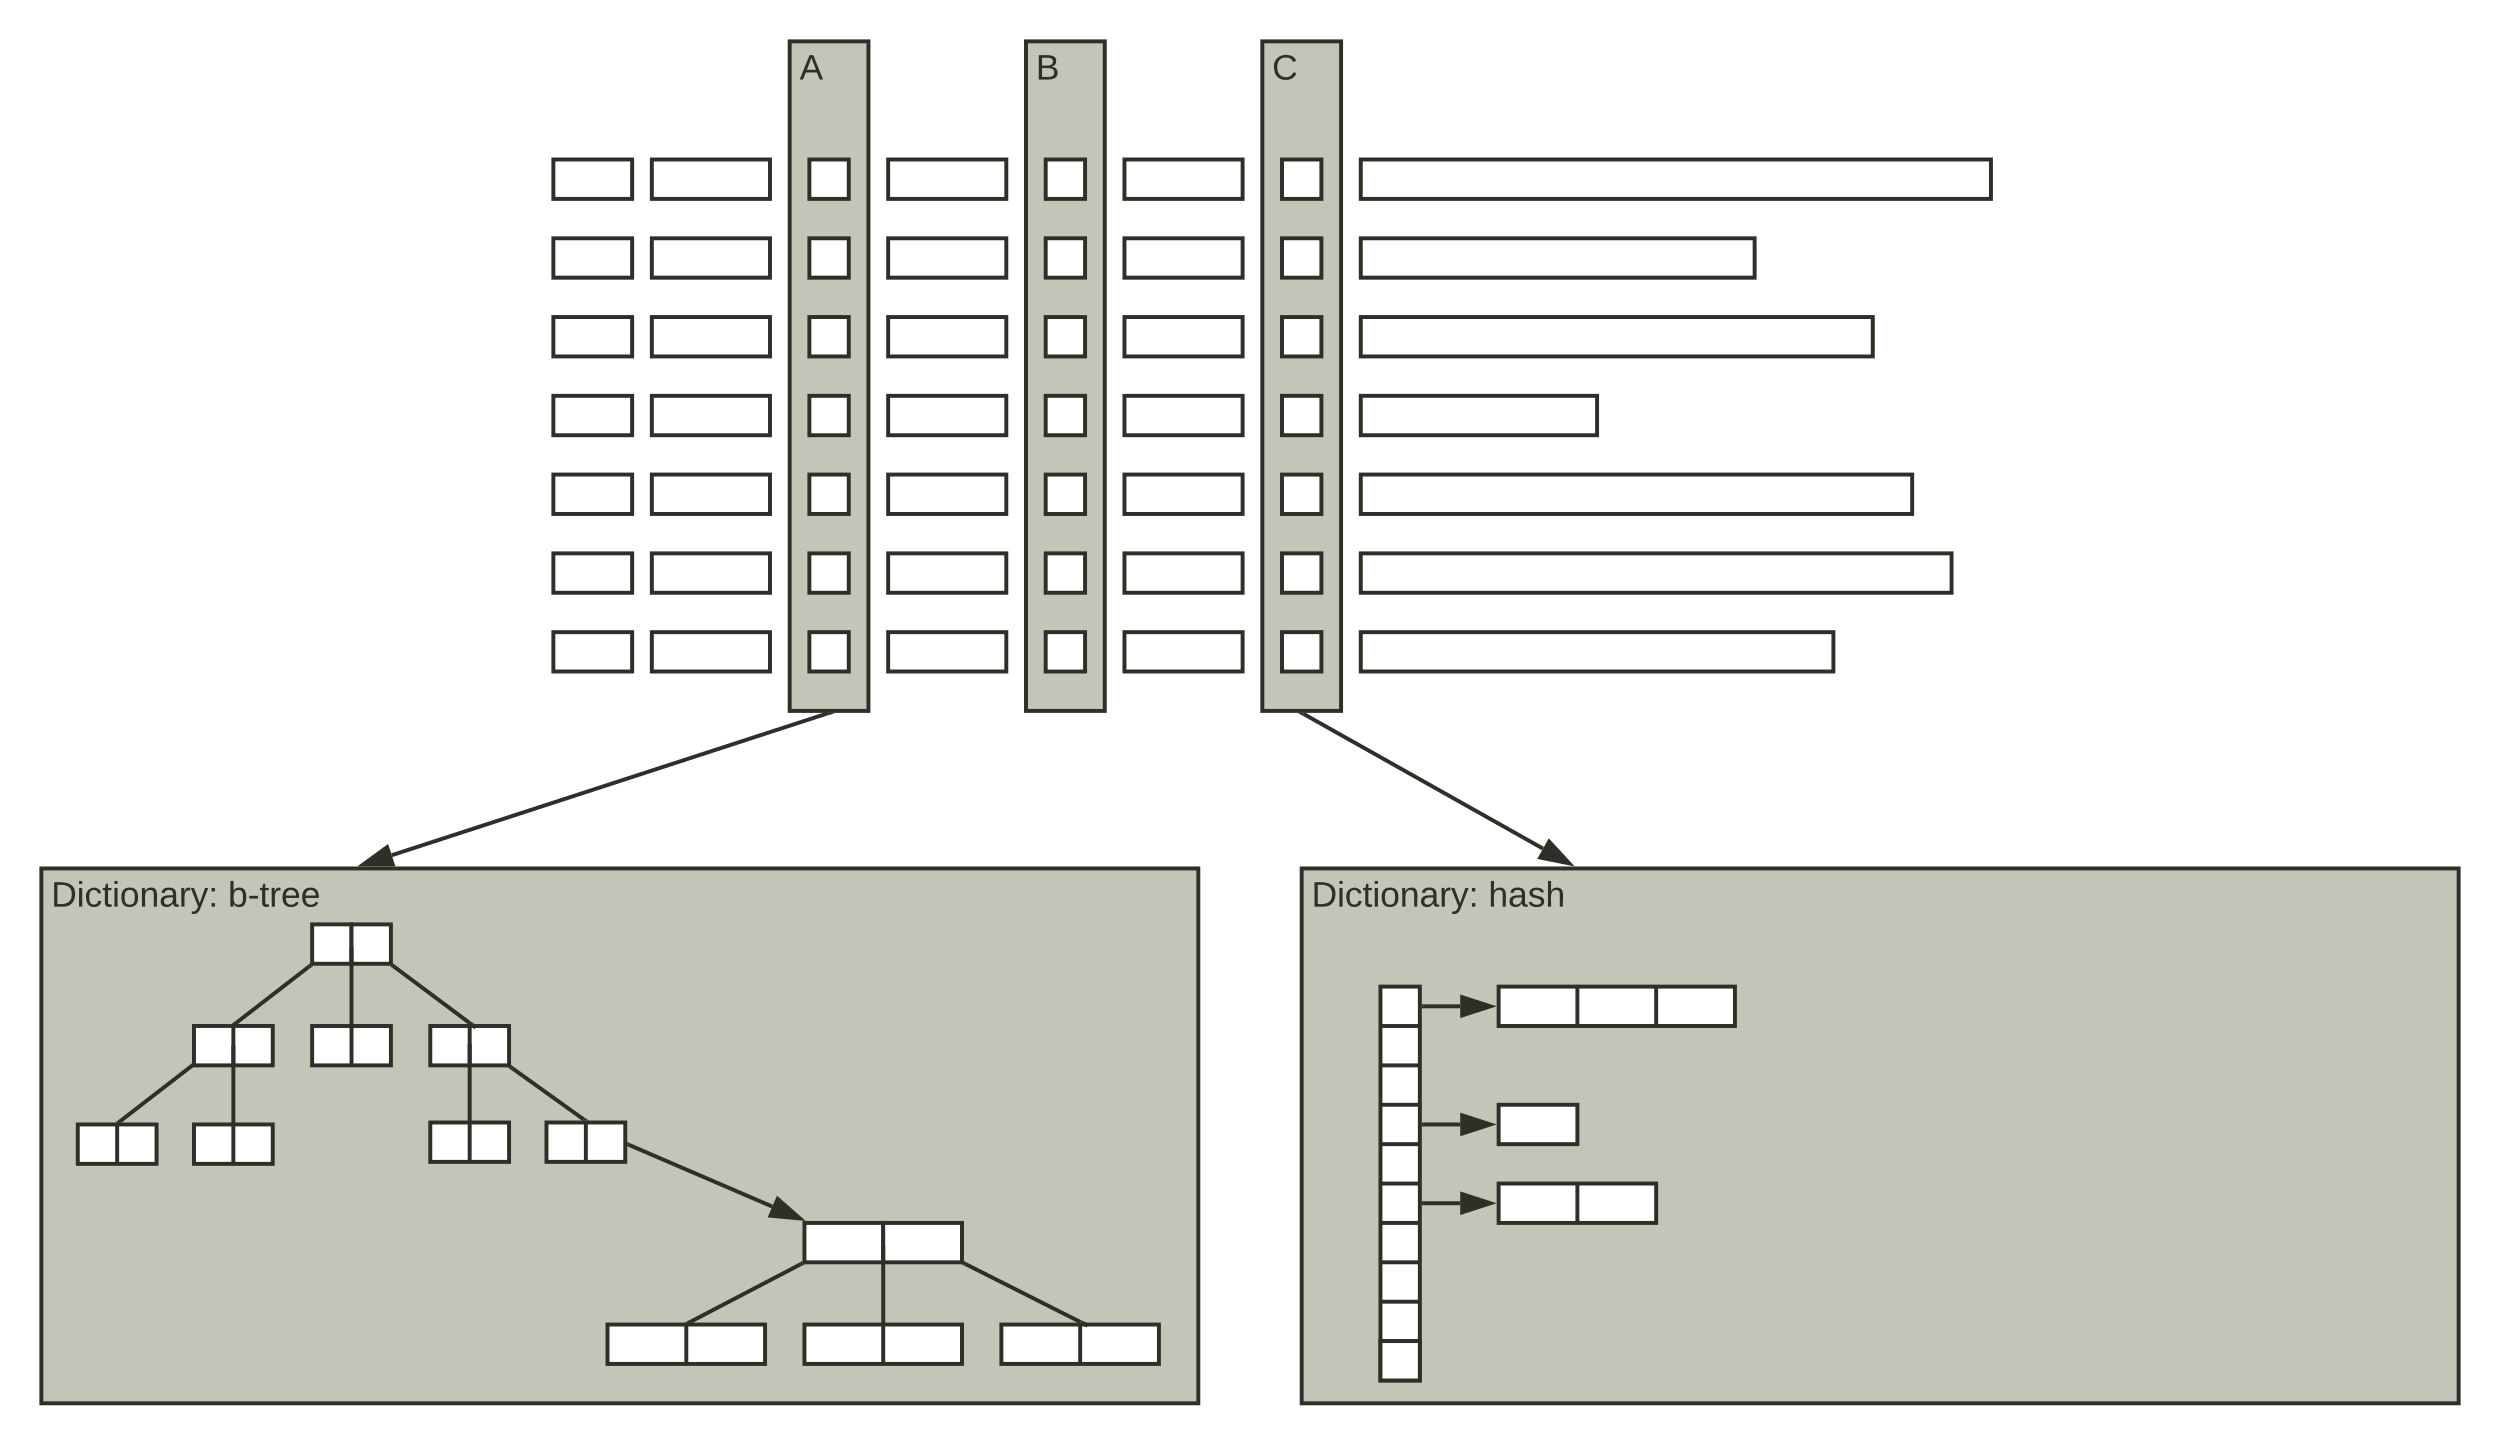 <svg xmlns="http://www.w3.org/2000/svg" xmlns:xlink="http://www.w3.org/1999/xlink" xmlns:lucid="lucid" width="1269.5" height="733.6"><g transform="translate(-59 -139)" lucid:page-tab-id="0_0"><path d="M0 0h1870.4v1323.2H0z" fill="#fff"/><path d="M80 580h587.5v271.6H80z" stroke="#2e2f27" stroke-width="2" fill="#c4c5b9"/><use xlink:href="#a" transform="matrix(1,0,0,1,85,585) translate(0 14.4)"/><use xlink:href="#b" transform="matrix(1,0,0,1,85,585) translate(89.8 14.4)"/><path d="M460 160h40v340h-40z" stroke="#2e2f27" stroke-width="2" fill="#c4c5b9"/><use xlink:href="#c" transform="matrix(1,0,0,1,465,165) translate(0 14.4)"/><path d="M340 220h40v20h-40zM340 260h40v20h-40zM340 340h40v20h-40zM340 300h40v20h-40zM340 380h40v20h-40zM340 420h40v20h-40zM340 460h40v20h-40zM390 220h60v20h-60zM390 260h60v20h-60zM390 300h60v20h-60zM390 340h60v20h-60zM390 380h60v20h-60zM390 420h60v20h-60zM390 460h60v20h-60zM470 220h20v20h-20zM470 260h20v20h-20zM470 300h20v20h-20zM470 340h20v20h-20zM470 380h20v20h-20zM470 420h20v20h-20zM470 460h20v20h-20zM510 220h60v20h-60zM510 260h60v20h-60zM510 300h60v20h-60zM510 340h60v20h-60zM510 380h60v20h-60zM510 420h60v20h-60zM510 460h60v20h-60zM750 220h320v20H750zM750 260h200v20H750zM750 300h260v20H750zM750 340h120v20H750zM750 380h280v20H750zM750 420h300v20H750zM750 460h240v20H750zM630 220h60v20h-60zM630 260h60v20h-60zM630 300h60v20h-60zM630 340h60v20h-60zM630 380h60v20h-60zM630 420h60v20h-60zM630 460h60v20h-60zM217.5 608.4h20v20h-20zM157.5 660h20v20h-20zM177.5 660h20v20h-20z" stroke="#2e2f27" stroke-width="2" fill="#fff"/><path d="M580 160h40v340h-40z" stroke="#2e2f27" stroke-width="2" fill="#c4c5b9"/><use xlink:href="#d" transform="matrix(1,0,0,1,585,165) translate(0 14.4)"/><path d="M590 220h20v20h-20zM590 260h20v20h-20zM590 300h20v20h-20zM590 340h20v20h-20zM590 380h20v20h-20zM590 420h20v20h-20zM590 460h20v20h-20z" stroke="#2e2f27" stroke-width="2" fill="#fff"/><path d="M700 160h40v340h-40z" stroke="#2e2f27" stroke-width="2" fill="#c4c5b9"/><use xlink:href="#e" transform="matrix(1,0,0,1,705,165) translate(0 14.4)"/><path d="M710 220h20v20h-20zM710 260h20v20h-20zM710 300h20v20h-20zM710 340h20v20h-20zM710 380h20v20h-20zM710 420h20v20h-20zM710 460h20v20h-20z" stroke="#2e2f27" stroke-width="2" fill="#fff"/><path d="M479.05 501.3l-221.12 71.97" stroke="#2e2f27" stroke-width="2" fill="none"/><path d="M483.16 501.02l-3.83 1.25-.4-1.27h4.22z" stroke="#2e2f27" stroke-width=".05" fill="#2e2f27"/><path d="M243.42 578l12.13-8.82 2.87 8.8z" stroke="#2e2f27" stroke-width="2" fill="#2e2f27"/><path d="M215.7 630l-36.74 28.4" stroke="#2e2f27" stroke-width="2" fill="none"/><path d="M216.5 629.4h1.64l-1.84 1.42-1.22-1.6 1.42-1.08zM179.6 659.16l-1.1.85v-1h-1.97l1.84-1.42z" stroke="#2e2f27" stroke-width=".05" fill="#2e2f27"/><path d="M217.5 660h20v20h-20zM237.5 660h20v20h-20zM237.5 608.4h20v20h-20z" stroke="#2e2f27" stroke-width="2" fill="#fff"/><path d="M237.5 621v38M237.5 621.03V620M237.5 658.97V660" stroke="#2e2f27" stroke-width="2" fill="none"/><path d="M277.5 660h20v20h-20zM297.5 660h20v20h-20z" stroke="#2e2f27" stroke-width="2" fill="#fff"/><path d="M259.3 630l38.06 28.4" stroke="#2e2f27" stroke-width="2" fill="none"/><path d="M259.92 629.2l-1.2 1.62-1.9-1.42h1.68v-1.25zM301.17 660l-1.2 1.6-1.47-1.1V659h-1.6l1.04-1.4z" stroke="#2e2f27" stroke-width=".05" fill="#2e2f27"/><path d="M98.5 710h20v20h-20zM118.5 710h20v20h-20z" stroke="#2e2f27" stroke-width="2" fill="#fff"/><path d="M156.7 680l-36.74 28.4M156.7 680.03l.8-.63" stroke="#2e2f27" stroke-width="2" fill="none"/><path d="M120.6 709.16l-1.1.85v-1h-1.97l1.84-1.42z" stroke="#2e2f27" stroke-width=".05" fill="#2e2f27"/><path d="M157.5 710h20v20h-20zM177.5 710h20v20h-20z" stroke="#2e2f27" stroke-width="2" fill="#fff"/><path d="M177.5 671v38M177.5 671.03V670M177.5 708.97V710" stroke="#2e2f27" stroke-width="2" fill="none"/><path d="M277.5 709h20v20h-20zM297.5 709h20v20h-20z" stroke="#2e2f27" stroke-width="2" fill="#fff"/><path d="M319.3 681.58l36.05 25.84" stroke="#2e2f27" stroke-width="2" fill="none"/><path d="M319.92 680.8l-1.17 1.6-1.97-1.4h1.72v-1.23zM359.2 708.93l-1.18 1.63-.52-.37V708h-2.6l1.02-1.4z" stroke="#2e2f27" stroke-width=".05" fill="#2e2f27"/><path d="M336.5 709h20v20h-20zM356.5 709h20v20h-20z" stroke="#2e2f27" stroke-width="2" fill="#fff"/><path d="M297.5 670v38M297.5 670.03V669M297.5 707.97V709M378.42 720.4l72.75 31.3" stroke="#2e2f27" stroke-width="2" fill="none"/><path d="M378.84 719.5l-.8 1.82-.54-.23v-2.2z" stroke="#2e2f27" stroke-width=".05" fill="#2e2f27"/><path d="M465.2 757.72l-14.94-1.38 3.66-8.5z" stroke="#2e2f27" stroke-width="2" fill="#2e2f27"/><path d="M467.5 760h40v20h-40zM367.5 811.6h40v20h-40zM407.5 811.6h40v20h-40z" stroke="#2e2f27" stroke-width="2" fill="#fff"/><path d="M465.6 780.96l-56.2 29.35" stroke="#2e2f27" stroke-width="2" fill="none"/><path d="M466.5 781h1.2l-1.65.86-.92-1.77 1.37-.73zM409.87 811.18l-1.37.72v-1.3h-1.83l2.28-1.2z" stroke="#2e2f27" stroke-width=".05" fill="#2e2f27"/><path d="M467.5 811.6h40v20h-40zM507.5 811.6h40v20h-40zM507.5 760h40v20h-40z" stroke="#2e2f27" stroke-width="2" fill="#fff"/><path d="M507.5 772.6v38M507.5 772.63v-1.03M507.5 810.57v1.03" stroke="#2e2f27" stroke-width="2" fill="none"/><path d="M567.5 811.6h40v20h-40zM607.5 811.6h40v20h-40z" stroke="#2e2f27" stroke-width="2" fill="#fff"/><path d="M549.4 780.95l58.2 29.37" stroke="#2e2f27" stroke-width="2" fill="none"/><path d="M549.87 780.07l-.9 1.78-1.7-.85h1.23v-1.62zM611.63 811.23l-.9 1.8-2.23-1.14v-1.3h-1.06l.6-1.18z" stroke="#2e2f27" stroke-width=".05" fill="#2e2f27"/><path d="M720 580h587.5v271.6H720z" stroke="#2e2f27" stroke-width="2" fill="#c4c5b9"/><use xlink:href="#a" transform="matrix(1,0,0,1,725,585) translate(0 14.4)"/><use xlink:href="#f" transform="matrix(1,0,0,1,725,585) translate(89.8 14.4)"/><path d="M760 640h20v20h-20zM760 660h20v20h-20zM760 680h20v20h-20zM760 700h20v20h-20zM760 720h20v20h-20zM760 740h20v20h-20zM760 760h20v20h-20zM760 780h20v20h-20zM760 800h20v20h-20zM760 820h20v20h-20z" stroke="#2e2f27" stroke-width="2" fill="#fff"/><path d="M760 820h20v20h-20zM820 640h40v20h-40zM860 640h40v20h-40zM900 640h40v20h-40zM820 700h40v20h-40zM820 740h40v20h-40zM860 740h40v20h-40z" stroke="#2e2f27" stroke-width="2" fill="#fff"/><path d="M782 650h18.5" stroke="#2e2f27" stroke-width="2" fill="none"/><path d="M782.03 651H781v-2h1.03z" stroke="#2e2f27" stroke-width=".05" fill="#2e2f27"/><path d="M815.76 650l-14.26 4.63v-9.26z" stroke="#2e2f27" stroke-width="2" fill="#2e2f27"/><path d="M782 710h18.5" stroke="#2e2f27" stroke-width="2" fill="none"/><path d="M782.03 711H781v-2h1.03z" stroke="#2e2f27" stroke-width=".05" fill="#2e2f27"/><path d="M815.76 710l-14.26 4.63v-9.26z" stroke="#2e2f27" stroke-width="2" fill="#2e2f27"/><path d="M782 750h18.5" stroke="#2e2f27" stroke-width="2" fill="none"/><path d="M782.03 751H781v-2h1.03z" stroke="#2e2f27" stroke-width=".05" fill="#2e2f27"/><path d="M815.76 750l-14.26 4.63v-9.26z" stroke="#2e2f27" stroke-width="2" fill="#2e2f27"/><path d="M720.87 501.5l121.67 68.43" stroke="#2e2f27" stroke-width="2" fill="none"/><path d="M720.4 502.37l-2.44-1.37h3.22z" stroke="#2e2f27" stroke-width=".05" fill="#2e2f27"/><path d="M855.85 577.4l-14.7-2.94 4.53-8.08z" stroke="#2e2f27" stroke-width="2" fill="#2e2f27"/><defs><path fill="#2e2f27" d="M30-248c118-7 216 8 213 122C240-48 200 0 122 0H30v-248zM63-27c89 8 146-16 146-99s-60-101-146-95v194" id="g"/><path fill="#2e2f27" d="M24-231v-30h32v30H24zM24 0v-190h32V0H24" id="h"/><path fill="#2e2f27" d="M96-169c-40 0-48 33-48 73s9 75 48 75c24 0 41-14 43-38l32 2c-6 37-31 61-74 61-59 0-76-41-82-99-10-93 101-131 147-64 4 7 5 14 7 22l-32 3c-4-21-16-35-41-35" id="i"/><path fill="#2e2f27" d="M59-47c-2 24 18 29 38 22v24C64 9 27 4 27-40v-127H5v-23h24l9-43h21v43h35v23H59v120" id="j"/><path fill="#2e2f27" d="M100-194c62-1 85 37 85 99 1 63-27 99-86 99S16-35 15-95c0-66 28-99 85-99zM99-20c44 1 53-31 53-75 0-43-8-75-51-75s-53 32-53 75 10 74 51 75" id="k"/><path fill="#2e2f27" d="M117-194c89-4 53 116 60 194h-32v-121c0-31-8-49-39-48C34-167 62-67 57 0H25l-1-190h30c1 10-1 24 2 32 11-22 29-35 61-36" id="l"/><path fill="#2e2f27" d="M141-36C126-15 110 5 73 4 37 3 15-17 15-53c-1-64 63-63 125-63 3-35-9-54-41-54-24 1-41 7-42 31l-33-3c5-37 33-52 76-52 45 0 72 20 72 64v82c-1 20 7 32 28 27v20c-31 9-61-2-59-35zM48-53c0 20 12 33 32 33 41-3 63-29 60-74-43 2-92-5-92 41" id="m"/><path fill="#2e2f27" d="M114-163C36-179 61-72 57 0H25l-1-190h30c1 12-1 29 2 39 6-27 23-49 58-41v29" id="n"/><path fill="#2e2f27" d="M179-190L93 31C79 59 56 82 12 73V49c39 6 53-20 64-50L1-190h34L92-34l54-156h33" id="o"/><path fill="#2e2f27" d="M33-154v-36h34v36H33zM33 0v-36h34V0H33" id="p"/><g id="a"><use transform="matrix(0.05,0,0,0.05,0,0)" xlink:href="#g"/><use transform="matrix(0.05,0,0,0.05,12.95,0)" xlink:href="#h"/><use transform="matrix(0.05,0,0,0.05,16.9,0)" xlink:href="#i"/><use transform="matrix(0.05,0,0,0.05,25.9,0)" xlink:href="#j"/><use transform="matrix(0.05,0,0,0.05,30.9,0)" xlink:href="#h"/><use transform="matrix(0.05,0,0,0.05,34.85,0)" xlink:href="#k"/><use transform="matrix(0.05,0,0,0.05,44.85,0)" xlink:href="#l"/><use transform="matrix(0.05,0,0,0.05,54.85,0)" xlink:href="#m"/><use transform="matrix(0.05,0,0,0.05,64.85,0)" xlink:href="#n"/><use transform="matrix(0.05,0,0,0.05,70.8,0)" xlink:href="#o"/><use transform="matrix(0.05,0,0,0.05,79.8,0)" xlink:href="#p"/></g><path fill="#2e2f27" d="M115-194c53 0 69 39 70 98 0 66-23 100-70 100C84 3 66-7 56-30L54 0H23l1-261h32v101c10-23 28-34 59-34zm-8 174c40 0 45-34 45-75 0-40-5-75-45-74-42 0-51 32-51 76 0 43 10 73 51 73" id="q"/><path fill="#2e2f27" d="M16-82v-28h88v28H16" id="r"/><path fill="#2e2f27" d="M100-194c63 0 86 42 84 106H49c0 40 14 67 53 68 26 1 43-12 49-29l28 8c-11 28-37 45-77 45C44 4 14-33 15-96c1-61 26-98 85-98zm52 81c6-60-76-77-97-28-3 7-6 17-6 28h103" id="s"/><g id="b"><use transform="matrix(0.05,0,0,0.05,0,0)" xlink:href="#q"/><use transform="matrix(0.05,0,0,0.05,10,0)" xlink:href="#r"/><use transform="matrix(0.05,0,0,0.05,15.95,0)" xlink:href="#j"/><use transform="matrix(0.05,0,0,0.05,20.95,0)" xlink:href="#n"/><use transform="matrix(0.05,0,0,0.05,26.9,0)" xlink:href="#s"/><use transform="matrix(0.05,0,0,0.05,36.9,0)" xlink:href="#s"/></g><path fill="#2e2f27" d="M205 0l-28-72H64L36 0H1l101-248h38L239 0h-34zm-38-99l-47-123c-12 45-31 82-46 123h93" id="t"/><use transform="matrix(0.05,0,0,0.05,0,0)" xlink:href="#t" id="c"/><path fill="#2e2f27" d="M160-131c35 5 61 23 61 61C221 17 115-2 30 0v-248c76 3 177-17 177 60 0 33-19 50-47 57zm-97-11c50-1 110 9 110-42 0-47-63-36-110-37v79zm0 115c55-2 124 14 124-45 0-56-70-42-124-44v89" id="u"/><use transform="matrix(0.05,0,0,0.05,0,0)" xlink:href="#u" id="d"/><path fill="#2e2f27" d="M212-179c-10-28-35-45-73-45-59 0-87 40-87 99 0 60 29 101 89 101 43 0 62-24 78-52l27 14C228-24 195 4 139 4 59 4 22-46 18-125c-6-104 99-153 187-111 19 9 31 26 39 46" id="v"/><use transform="matrix(0.05,0,0,0.05,0,0)" xlink:href="#v" id="e"/><path fill="#2e2f27" d="M106-169C34-169 62-67 57 0H25v-261h32l-1 103c12-21 28-36 61-36 89 0 53 116 60 194h-32v-121c2-32-8-49-39-48" id="w"/><path fill="#2e2f27" d="M135-143c-3-34-86-38-87 0 15 53 115 12 119 90S17 21 10-45l28-5c4 36 97 45 98 0-10-56-113-15-118-90-4-57 82-63 122-42 12 7 21 19 24 35" id="x"/><g id="f"><use transform="matrix(0.05,0,0,0.05,0,0)" xlink:href="#w"/><use transform="matrix(0.05,0,0,0.05,10,0)" xlink:href="#m"/><use transform="matrix(0.05,0,0,0.05,20,0)" xlink:href="#x"/><use transform="matrix(0.05,0,0,0.05,29,0)" xlink:href="#w"/></g></defs></g></svg>